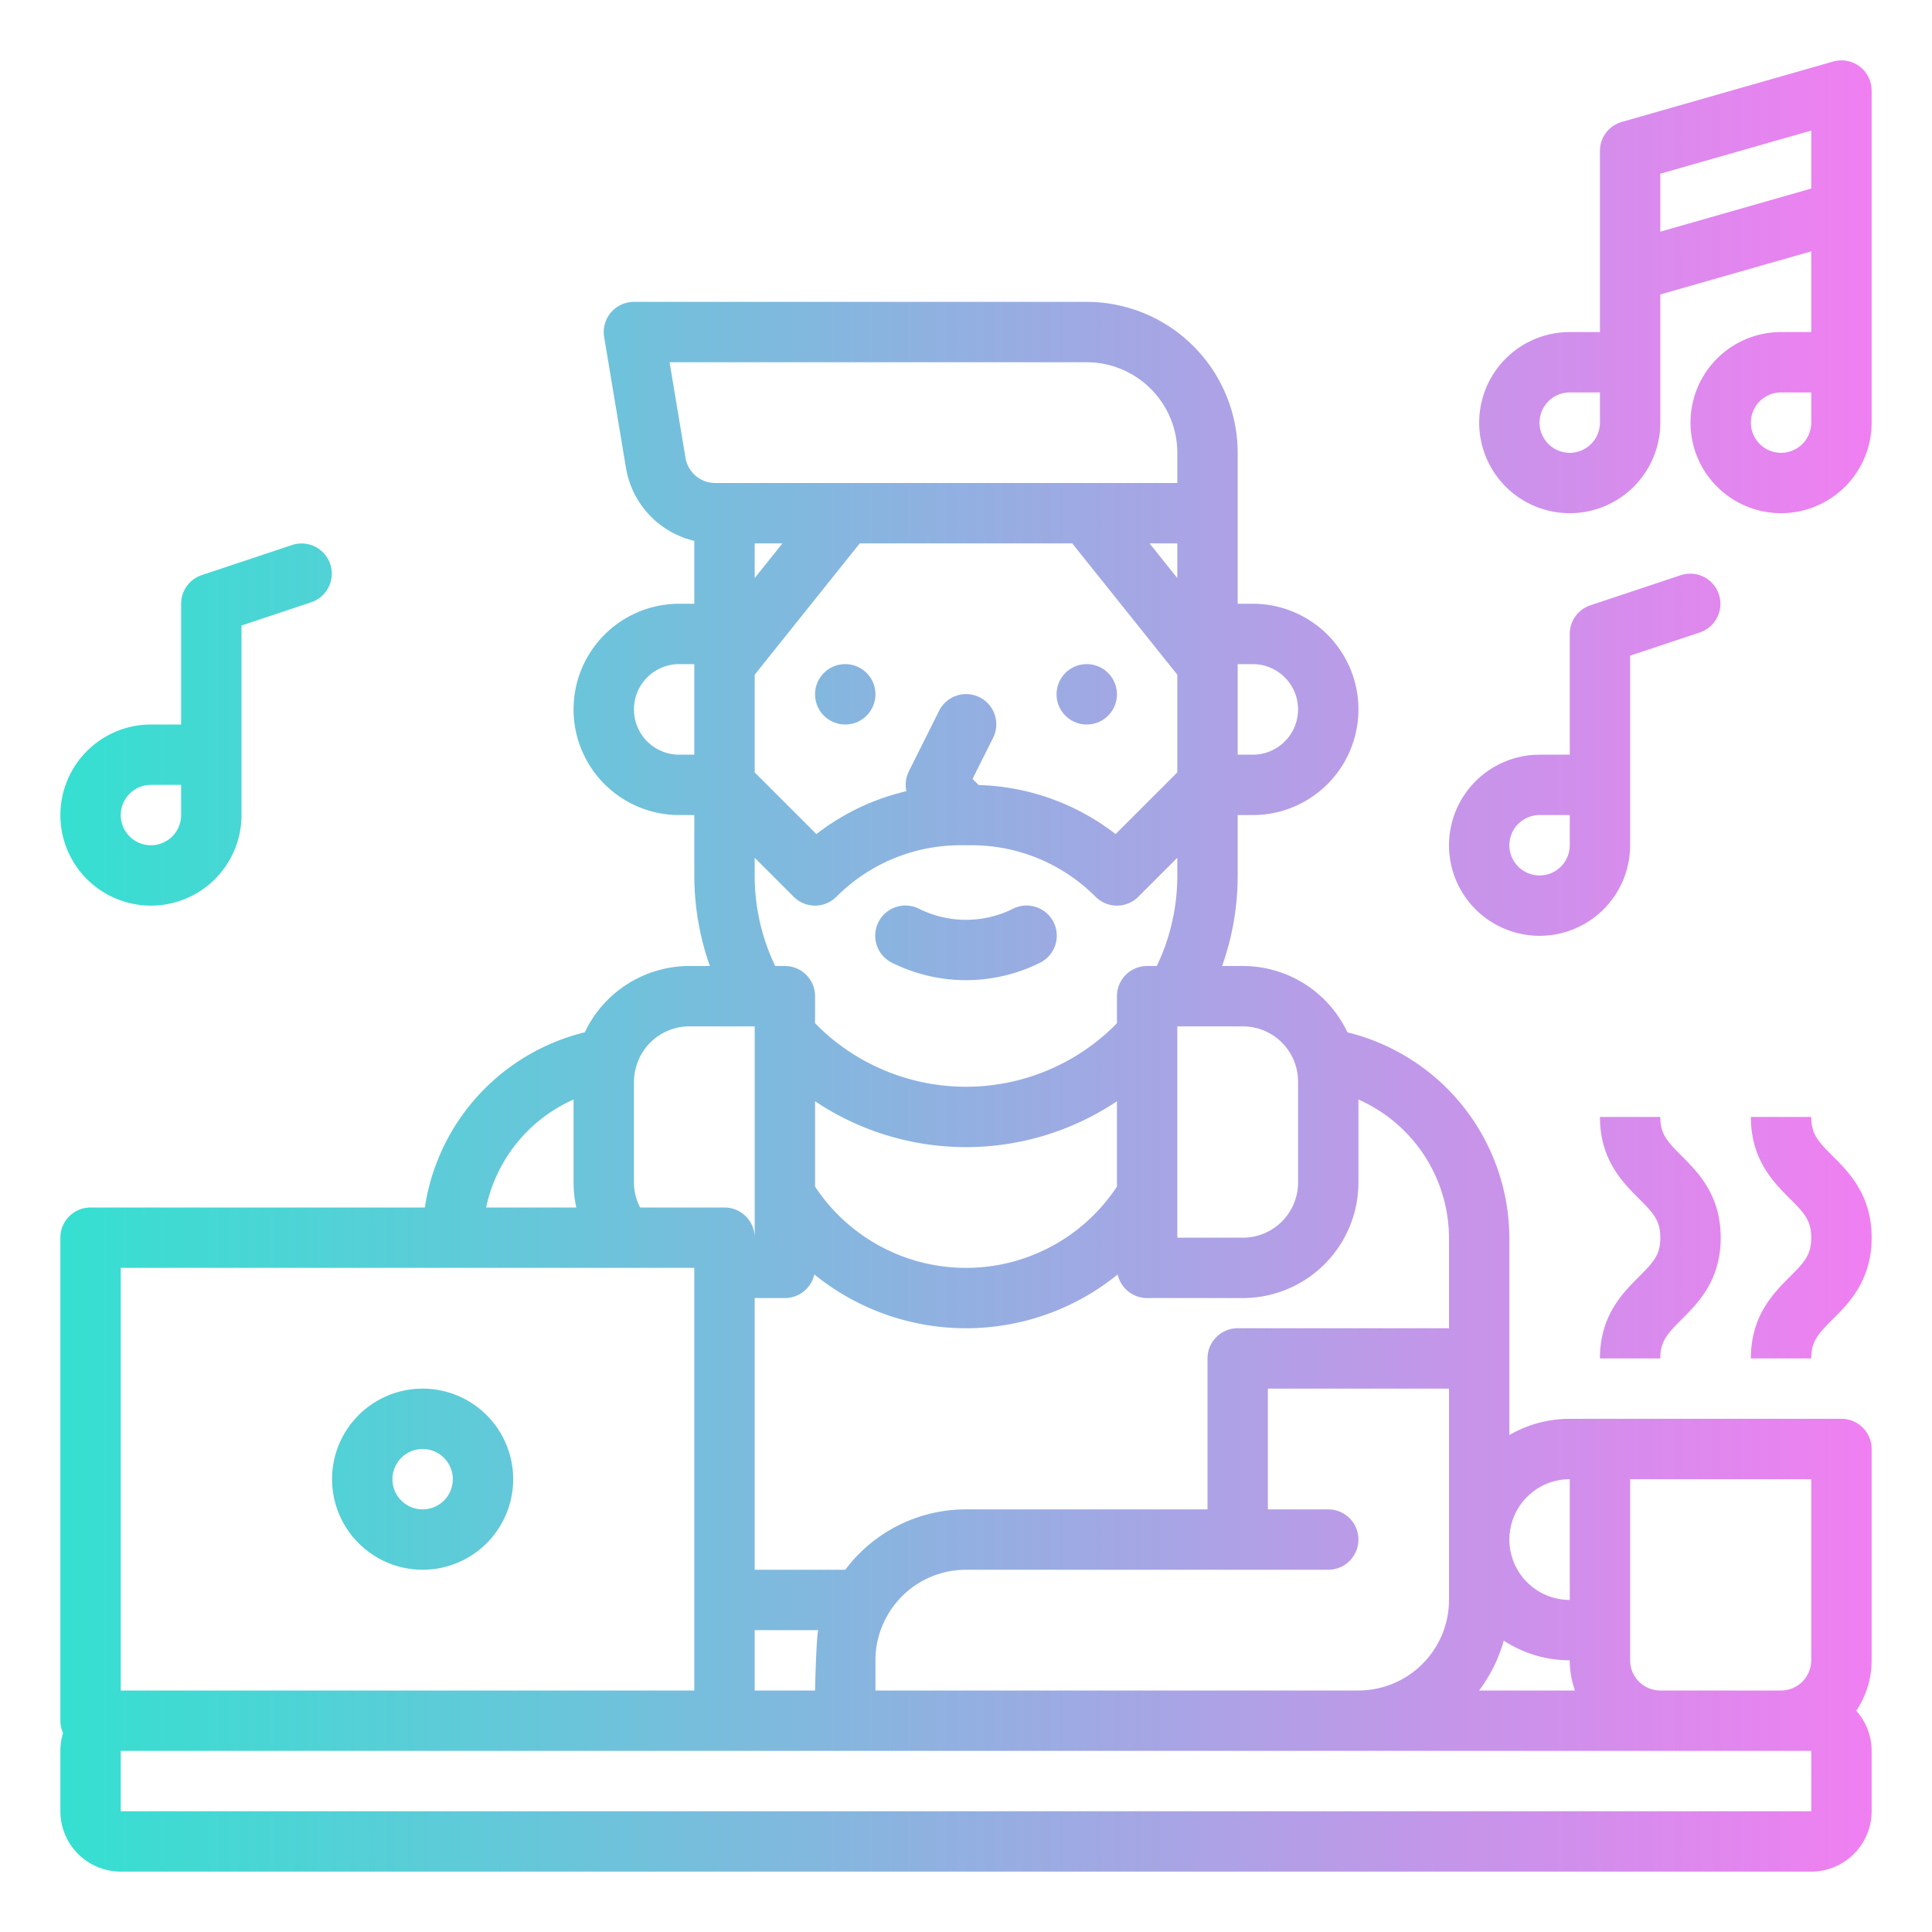 <?xml version="1.0"?>
<svg xmlns="http://www.w3.org/2000/svg" xmlns:xlink="http://www.w3.org/1999/xlink" viewBox="0 0 512 512" width="512" height="512"><defs><linearGradient id="linear-gradient" x1="16" y1="256" x2="496" y2="256" gradientUnits="userSpaceOnUse"><stop offset="0" stop-color="#35e0d1"/><stop offset="1" stop-color="#f07ff1"/></linearGradient></defs><g id="gradient"><path d="M232,184a8,8,0,1,1-8-8A8,8,0,0,1,232,184Zm56-8a8,8,0,1,0,8,8A8,8,0,0,0,288,176Zm-51.578,79.155a43.989,43.989,0,0,0,39.156,0,8,8,0,1,0-7.156-14.31,27.917,27.917,0,0,1-24.844,0,8,8,0,1,0-7.156,14.31ZM88,392a24,24,0,1,1,24,24A24.027,24.027,0,0,1,88,392Zm16,0a8,8,0,1,0,8-8A8.009,8.009,0,0,0,104,392Zm392-8v56a23.863,23.863,0,0,1-4.077,13.367A15.923,15.923,0,0,1,496,464v16a16.019,16.019,0,0,1-16,16H32a16.019,16.019,0,0,1-16-16V464a15.936,15.936,0,0,1,.711-4.715A7.957,7.957,0,0,1,16,456V328a8,8,0,0,1,8-8h88.59a56.421,56.421,0,0,1,42.387-46.431A30.691,30.691,0,0,1,182.64,256h5.486A71.66,71.66,0,0,1,184,232V216h-4a28,28,0,0,1,0-56h4V143.335a23.9,23.9,0,0,1-18.119-19.39l-5.772-34.63A8,8,0,0,1,168,80H288a40.045,40.045,0,0,1,40,40v40h4a28,28,0,0,1,0,56h-4v16a71.66,71.66,0,0,1-4.126,24h5.507a30.655,30.655,0,0,1,27.7,17.581A56.334,56.334,0,0,1,400,328v52.305A31.793,31.793,0,0,1,416,376h72A8,8,0,0,1,496,384Zm-16,8H432v48a8.009,8.009,0,0,0,8,8h32a8.009,8.009,0,0,0,8-8ZM216,448s.284-13.381.82-16H200v16Zm40-32a23.917,23.917,0,0,0-20.985,12.407A23.644,23.644,0,0,0,232,440v8H360a24.028,24.028,0,0,0,24-24V368H336v32h16a8,8,0,0,1,0,16Zm135.978,32h25.4A23.885,23.885,0,0,1,416,440a31.8,31.8,0,0,1-17.487-5.221A39.9,39.9,0,0,1,391.978,448ZM400,408a16.019,16.019,0,0,0,16,16V392A16.019,16.019,0,0,0,400,408ZM360,291.385v22A30.653,30.653,0,0,1,329.381,344H304a8,8,0,0,1-7.8-6.255,63.8,63.8,0,0,1-80.394,0A8,8,0,0,1,208,344h-8v72h24.015A39.929,39.929,0,0,1,256,400h64V360a8,8,0,0,1,8-8h56V328A40.254,40.254,0,0,0,360,291.385Zm-64,.459a71.889,71.889,0,0,1-80,0v22.615a47.909,47.909,0,0,0,80,0ZM329.381,272H312v56h17.381A14.635,14.635,0,0,0,344,313.381V286.619A14.635,14.635,0,0,0,329.381,272Zm-33.736-50.958L312,204.687V178.806L284.155,144h-56.31L200,178.806v25.881l16.355,16.355A61.942,61.942,0,0,1,240.2,209.673a7.973,7.973,0,0,1,.647-5.251l8-16a8,8,0,1,1,14.31,7.156l-5.421,10.842,1.62,1.62A62.089,62.089,0,0,1,295.645,221.042ZM200,144v9.194L207.355,144Zm112,0h-7.355L312,153.194Zm16,32v24h4a12,12,0,0,0,0-24ZM189.554,128H312v-8a24.027,24.027,0,0,0-24-24H177.444l4.219,25.315A7.976,7.976,0,0,0,189.554,128ZM184,200V176h-4a12,12,0,0,0,0,24Zm21.436,56H208a8,8,0,0,1,8,8v7.16c.958.979,1.941,1.934,2.965,2.834a55.969,55.969,0,0,0,74.072,0c1.022-.9,2-1.854,2.963-2.833V264a8,8,0,0,1,8-8h2.564A55.277,55.277,0,0,0,312,232v-4.687l-10.343,10.344a8,8,0,0,1-11.314,0A46.32,46.32,0,0,0,257.373,224h-2.746a46.32,46.32,0,0,0-32.97,13.657,8,8,0,0,1-11.314,0L200,227.313V232A55.277,55.277,0,0,0,205.436,256ZM168,313.36a14.414,14.414,0,0,0,1.643,6.64H192a8,8,0,0,1,8,8V272H182.64a14.631,14.631,0,0,0-14.051,10.7c-.009.034-.019.068-.029.1a13.889,13.889,0,0,0-.56,3.84ZM128.831,320h23.908a30.294,30.294,0,0,1-.739-6.64V291.385A40.4,40.4,0,0,0,128.831,320ZM32,448H184V336H32Zm448.01,32L480,464H32v16H480.01ZM424,360h16c0-4.5,1.734-6.42,5.657-10.343C450.022,345.292,456,339.314,456,328s-5.978-17.292-10.343-21.657C441.734,302.42,440,300.5,440,296H424c0,11.314,5.978,17.292,10.343,21.657C438.266,321.58,440,323.5,440,328s-1.734,6.42-5.657,10.343C429.978,342.708,424,348.686,424,360Zm56-64H464c0,11.314,5.978,17.292,10.343,21.657C478.266,321.58,480,323.5,480,328s-1.734,6.42-5.657,10.343C469.978,342.708,464,348.686,464,360h16c0-4.5,1.734-6.42,5.657-10.343C490.022,345.292,496,339.314,496,328s-5.978-17.292-10.343-21.657C481.734,302.42,480,300.5,480,296ZM496,24v88a24,24,0,1,1-24-24h8V66.606L440,78.035V112a24,24,0,1,1-24-24h8V40a8,8,0,0,1,5.8-7.692l56-16A8,8,0,0,1,496,24Zm-72,80h-8a8,8,0,1,0,8,8Zm56,0h-8a8,8,0,1,0,8,8Zm0-64V34.606L440,46.034v15.36l40-11.428ZM16,216a24.027,24.027,0,0,1,24-24h8V160a8,8,0,0,1,5.47-7.589l24-8a8,8,0,0,1,5.06,15.178L64,165.766V216a24,24,0,0,1-48,0Zm16,0a8,8,0,0,0,16,0v-8H40A8.009,8.009,0,0,0,32,216Zm352,8a24.027,24.027,0,0,1,24-24h8V168a8,8,0,0,1,5.47-7.589l24-8a8,8,0,0,1,5.06,15.178L432,173.766V224a24,24,0,0,1-48,0Zm16,0a8,8,0,0,0,16,0v-8h-8A8.009,8.009,0,0,0,400,224Z" style="fill:url(#linear-gradient)"/></g></svg>
